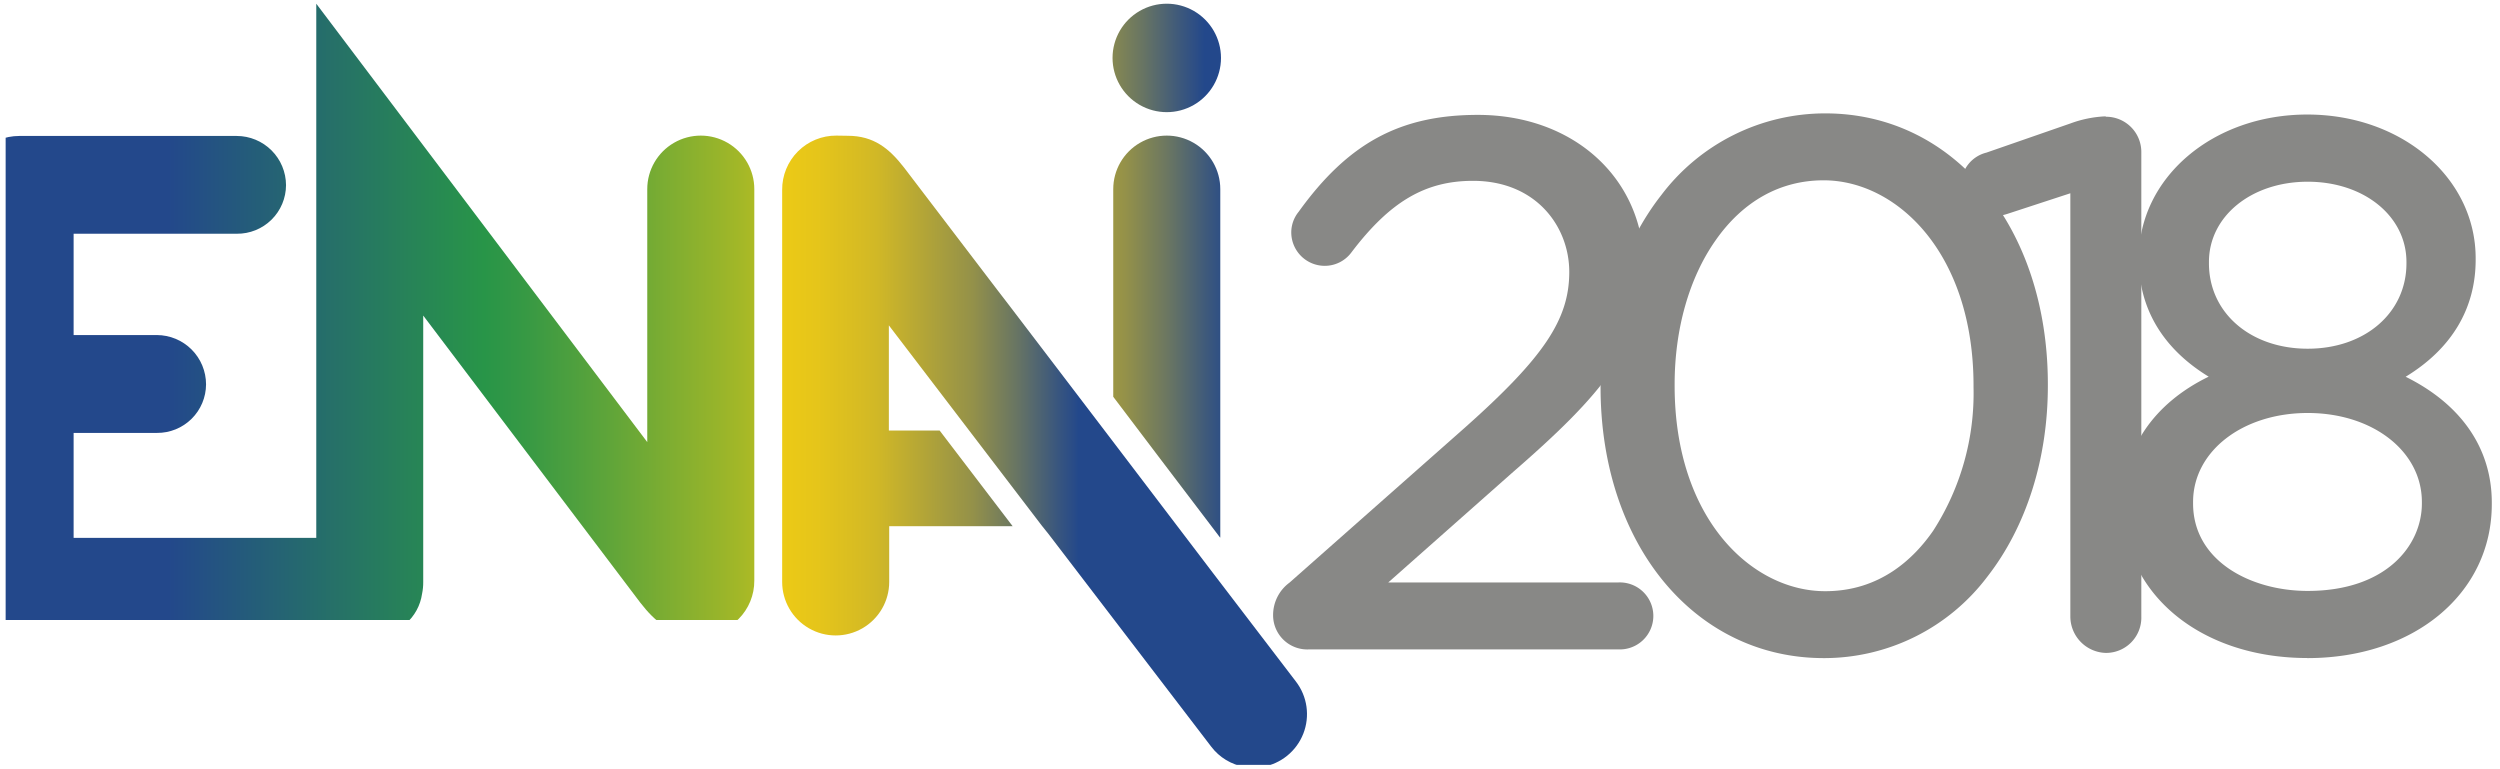 <svg id="Layer_1" data-name="Layer 1" xmlns="http://www.w3.org/2000/svg" xmlns:xlink="http://www.w3.org/1999/xlink" viewBox="0 0 283.54 87.18"><defs><style>.cls-1{fill:none;}.cls-2{clip-path:url(#clip-path);}.cls-3{fill:url(#linear-gradient);}.cls-4{clip-path:url(#clip-path-2);}.cls-5{fill:url(#linear-gradient-2);}.cls-6{clip-path:url(#clip-path-3);}.cls-7{fill:url(#linear-gradient-3);}.cls-8{clip-path:url(#clip-path-4);}.cls-9{fill:url(#linear-gradient-4);}.cls-10{fill:#888886;}</style><clipPath id="clip-path"><path class="cls-1" d="M126.18,6.57v0a6.15,6.15,0,1,0,12.3,0v0a6.15,6.15,0,1,0-12.3,0"/></clipPath><linearGradient id="linear-gradient" x1="3263.8" y1="341.93" x2="3264.63" y2="341.93" gradientTransform="matrix(145.89, 0, 0, -145.89, -476139.85, 49890.45)" gradientUnits="userSpaceOnUse"><stop offset="0" stop-color="#23488b"/><stop offset="0.3" stop-color="#289548"/><stop offset="0.34" stop-color="#379944"/><stop offset="0.42" stop-color="#60a539"/><stop offset="0.54" stop-color="#a1b728"/><stop offset="0.66" stop-color="#f3ce12"/><stop offset="0.71" stop-color="#efcc14"/><stop offset="0.76" stop-color="#e4c41b"/><stop offset="0.81" stop-color="#d1b826"/><stop offset="0.85" stop-color="#b6a735"/><stop offset="0.9" stop-color="#949149"/><stop offset="0.94" stop-color="#6a7662"/><stop offset="0.98" stop-color="#39567e"/><stop offset="1" stop-color="#23488b"/></linearGradient><clipPath id="clip-path-2"><path class="cls-1" d="M94.86,15.38a6.11,6.11,0,0,0-6.15,6.16V66a6.07,6.07,0,1,0,12.14,0V59.68h14l-8.28-10.85h-5.76V36.9l17.32,22.68.8,1,18.44,24.1a6,6,0,0,0,3.81,2.3h2a6.07,6.07,0,0,0,3.8-9.68L137.58,65,126.26,50.12v0L114.41,34.57l-1.33-1.73v0L102.53,19c-1.68-2.16-3.43-3.6-6.39-3.6Z"/></clipPath><linearGradient id="linear-gradient-2" x1="3263.8" y1="342.25" x2="3264.63" y2="342.25" gradientTransform="matrix(145.94, 0, 0, -145.94, -476317.23, 49999.67)" xlink:href="#linear-gradient"/><clipPath id="clip-path-3"><path class="cls-1" d="M35.87,18.76V61H8.35V49.1h9.44a5.53,5.53,0,0,0,5.58-5.51A5.6,5.6,0,0,0,17.79,38H8.35V26.51h18.5A5.53,5.53,0,0,0,32.44,21a5.6,5.6,0,0,0-5.59-5.58H2.19A6.18,6.18,0,0,0-4,21.65V65.86A6.18,6.18,0,0,0,2.19,72.1H42.34a5.54,5.54,0,0,0,5.53-4.76A6.26,6.26,0,0,0,48,66V35.79L72.62,68.35C74.3,70.51,76.05,72,79,72h.4a6.11,6.11,0,0,0,6.15-6.16V21.45a6.07,6.07,0,0,0-12.14,0V50.14L35.87.42Z"/></clipPath><linearGradient id="linear-gradient-3" x1="3263.87" y1="342.23" x2="3264.69" y2="342.23" gradientTransform="matrix(146.11, 0, 0, -146.11, -476864.1, 50037)" xlink:href="#linear-gradient"/><clipPath id="clip-path-4"><path class="cls-1" d="M126.26,21.45V45l5.3,7,6.84,9V21.45a6.07,6.07,0,1,0-12.14,0"/></clipPath><linearGradient id="linear-gradient-4" x1="3263.83" y1="342.11" x2="3264.66" y2="342.11" gradientTransform="matrix(146.1, 0, 0, -146.1, -476826.15, 50019.6)" xlink:href="#linear-gradient"/></defs><title>ENAI</title><g class="cls-2"><rect class="cls-3" x="126.18" y="0.42" width="12.3" height="12.35"/></g><g class="cls-4"><rect class="cls-5" x="88.02" y="15.11" width="60.38" height="71.64"/></g><g class="cls-6"><rect class="cls-7" x="0.64" y="-1.37" width="89.6" height="71.69"/></g><g class="cls-8"><rect class="cls-9" x="126.26" y="15.38" width="12.14" height="45.58"/></g><path class="cls-10" d="M183.51,66.06H157.45l14-12.39c10.37-9,15-14.51,15-23.22v-.16c0-10-7.92-17.26-18.84-17.26-8.82,0-14.72,3.2-20.33,11a3.72,3.72,0,0,0-.83,2.32,3.8,3.8,0,0,0,3.79,3.8,3.76,3.76,0,0,0,3-1.48c4.39-5.8,8.4-8.16,13.82-8.16,7.17,0,10.92,5.2,10.92,10.33,0,5.4-2.89,9.7-11.86,17.68L146.25,66.08a4.56,4.56,0,0,0-1.86,3.69,3.88,3.88,0,0,0,4.13,3.88h35a3.8,3.8,0,1,0,0-7.59"/><path class="cls-10" d="M207,67.05c-8.28,0-17.07-8.16-17.07-23.3v-.16c0-6.25,1.64-12.05,4.63-16.31,3.12-4.47,7.36-6.83,12.27-6.83,8.23,0,17,8.17,17,23.3v.17a28.78,28.78,0,0,1-4.58,16.28c-2.17,3.13-6,6.85-12.23,6.85m0-54.19a23.3,23.3,0,0,0-18.59,9.25c-4.45,5.67-6.9,13.36-6.9,21.64v.17c0,17.8,10.65,30.72,25.32,30.72a23.19,23.19,0,0,0,18.55-9.24c4.42-5.67,6.86-13.36,6.86-21.65v-.16c0-17.81-10.62-30.73-25.24-30.73"/><path class="cls-10" d="M238.85,13.2h-.16a13.08,13.08,0,0,0-3.84.79l-9.56,3.32a3.78,3.78,0,0,0-2.87,3.59,3.69,3.69,0,0,0,3.63,3.63,5.64,5.64,0,0,0,1.67-.29l7.09-2.32v48a4.14,4.14,0,0,0,4,4.13,4,4,0,0,0,4.05-4.13V17.24a4,4,0,0,0-4.05-4"/><path class="cls-10" d="M273.88,29.87v-.16c0-5.73-5.24-10-12.15-10s-12.15,4.24-12.15,10.05v.16c0,6.31,5.39,10.63,12.15,10.63s12.15-4.32,12.15-10.63m1.75,27.22v-.16c0-6.47-6.15-11-13.9-11s-13.9,4.57-13.9,11v.16C247.83,62.9,253,68,261.73,68s13.9-5,13.9-10.88m-33.87.17v-.17c0-6.88,4.55-11.78,10.93-14.27-4.93-2.49-9.11-6.64-9.11-13.36v-.17c0-9,8.43-15.35,18.15-15.35s18.15,6.39,18.15,15.35v.17c0,6.72-4.17,10.87-9.11,13.36,6.3,2.57,10.94,7.3,10.94,14.19v.17c0,9.87-8.66,16.51-20,16.51s-20-6.72-20-16.43"/><path class="cls-10" d="M261.73,20.61c-6.38,0-11.2,3.91-11.2,9.1v.16c0,5.61,4.71,9.68,11.2,9.68s11.2-4.07,11.2-9.68v-.16c0-5.19-4.81-9.1-11.2-9.1m0,20.84c-7.47,0-13.1-5-13.1-11.58v-.16c0-6.27,5.63-11,13.1-11s13.1,4.73,13.1,11v.16c0,6.6-5.63,11.58-13.1,11.58m0,5.39c-7.38,0-13,4.34-13,10.09v.17c0,6.51,6.52,9.92,13,9.92,8.9,0,12.95-5.15,12.95-9.92v-.17c0-5.75-5.57-10.09-12.95-10.09m0,22.08a16.59,16.59,0,0,1-10.83-3.48,10.78,10.78,0,0,1-4-8.34v-.17c0-6.84,6.38-12,14.85-12s14.85,5.15,14.85,12v.17c0,7-6.11,11.82-14.85,11.82m0-54c-9.64,0-17.2,6.32-17.2,14.4v.17c0,5.43,2.89,9.64,8.59,12.51l1.9,1-2,.77c-6.57,2.57-10.33,7.45-10.33,13.4v.16c0,9,8,15.48,19,15.48s19-6.54,19-15.56V57c0-7.91-6.49-11.73-10.35-13.31l-1.93-.79,1.86-.94c5.7-2.87,8.59-7.08,8.59-12.51v-.17c0-8.08-7.55-14.4-17.2-14.4m0,59.75c-12.12,0-20.93-7.31-20.93-17.38V57.1c0-6.2,3.53-11.36,9.75-14.38-5.19-3.17-7.92-7.73-7.92-13.26v-.17c0-9.14,8.39-16.3,19.1-16.3s19.1,7.16,19.1,16.3v.17c0,5.54-2.73,10.1-7.94,13.27,6.32,3.13,9.77,8.14,9.77,14.28v.17c0,10.12-8.8,17.46-20.93,17.46"/></svg>